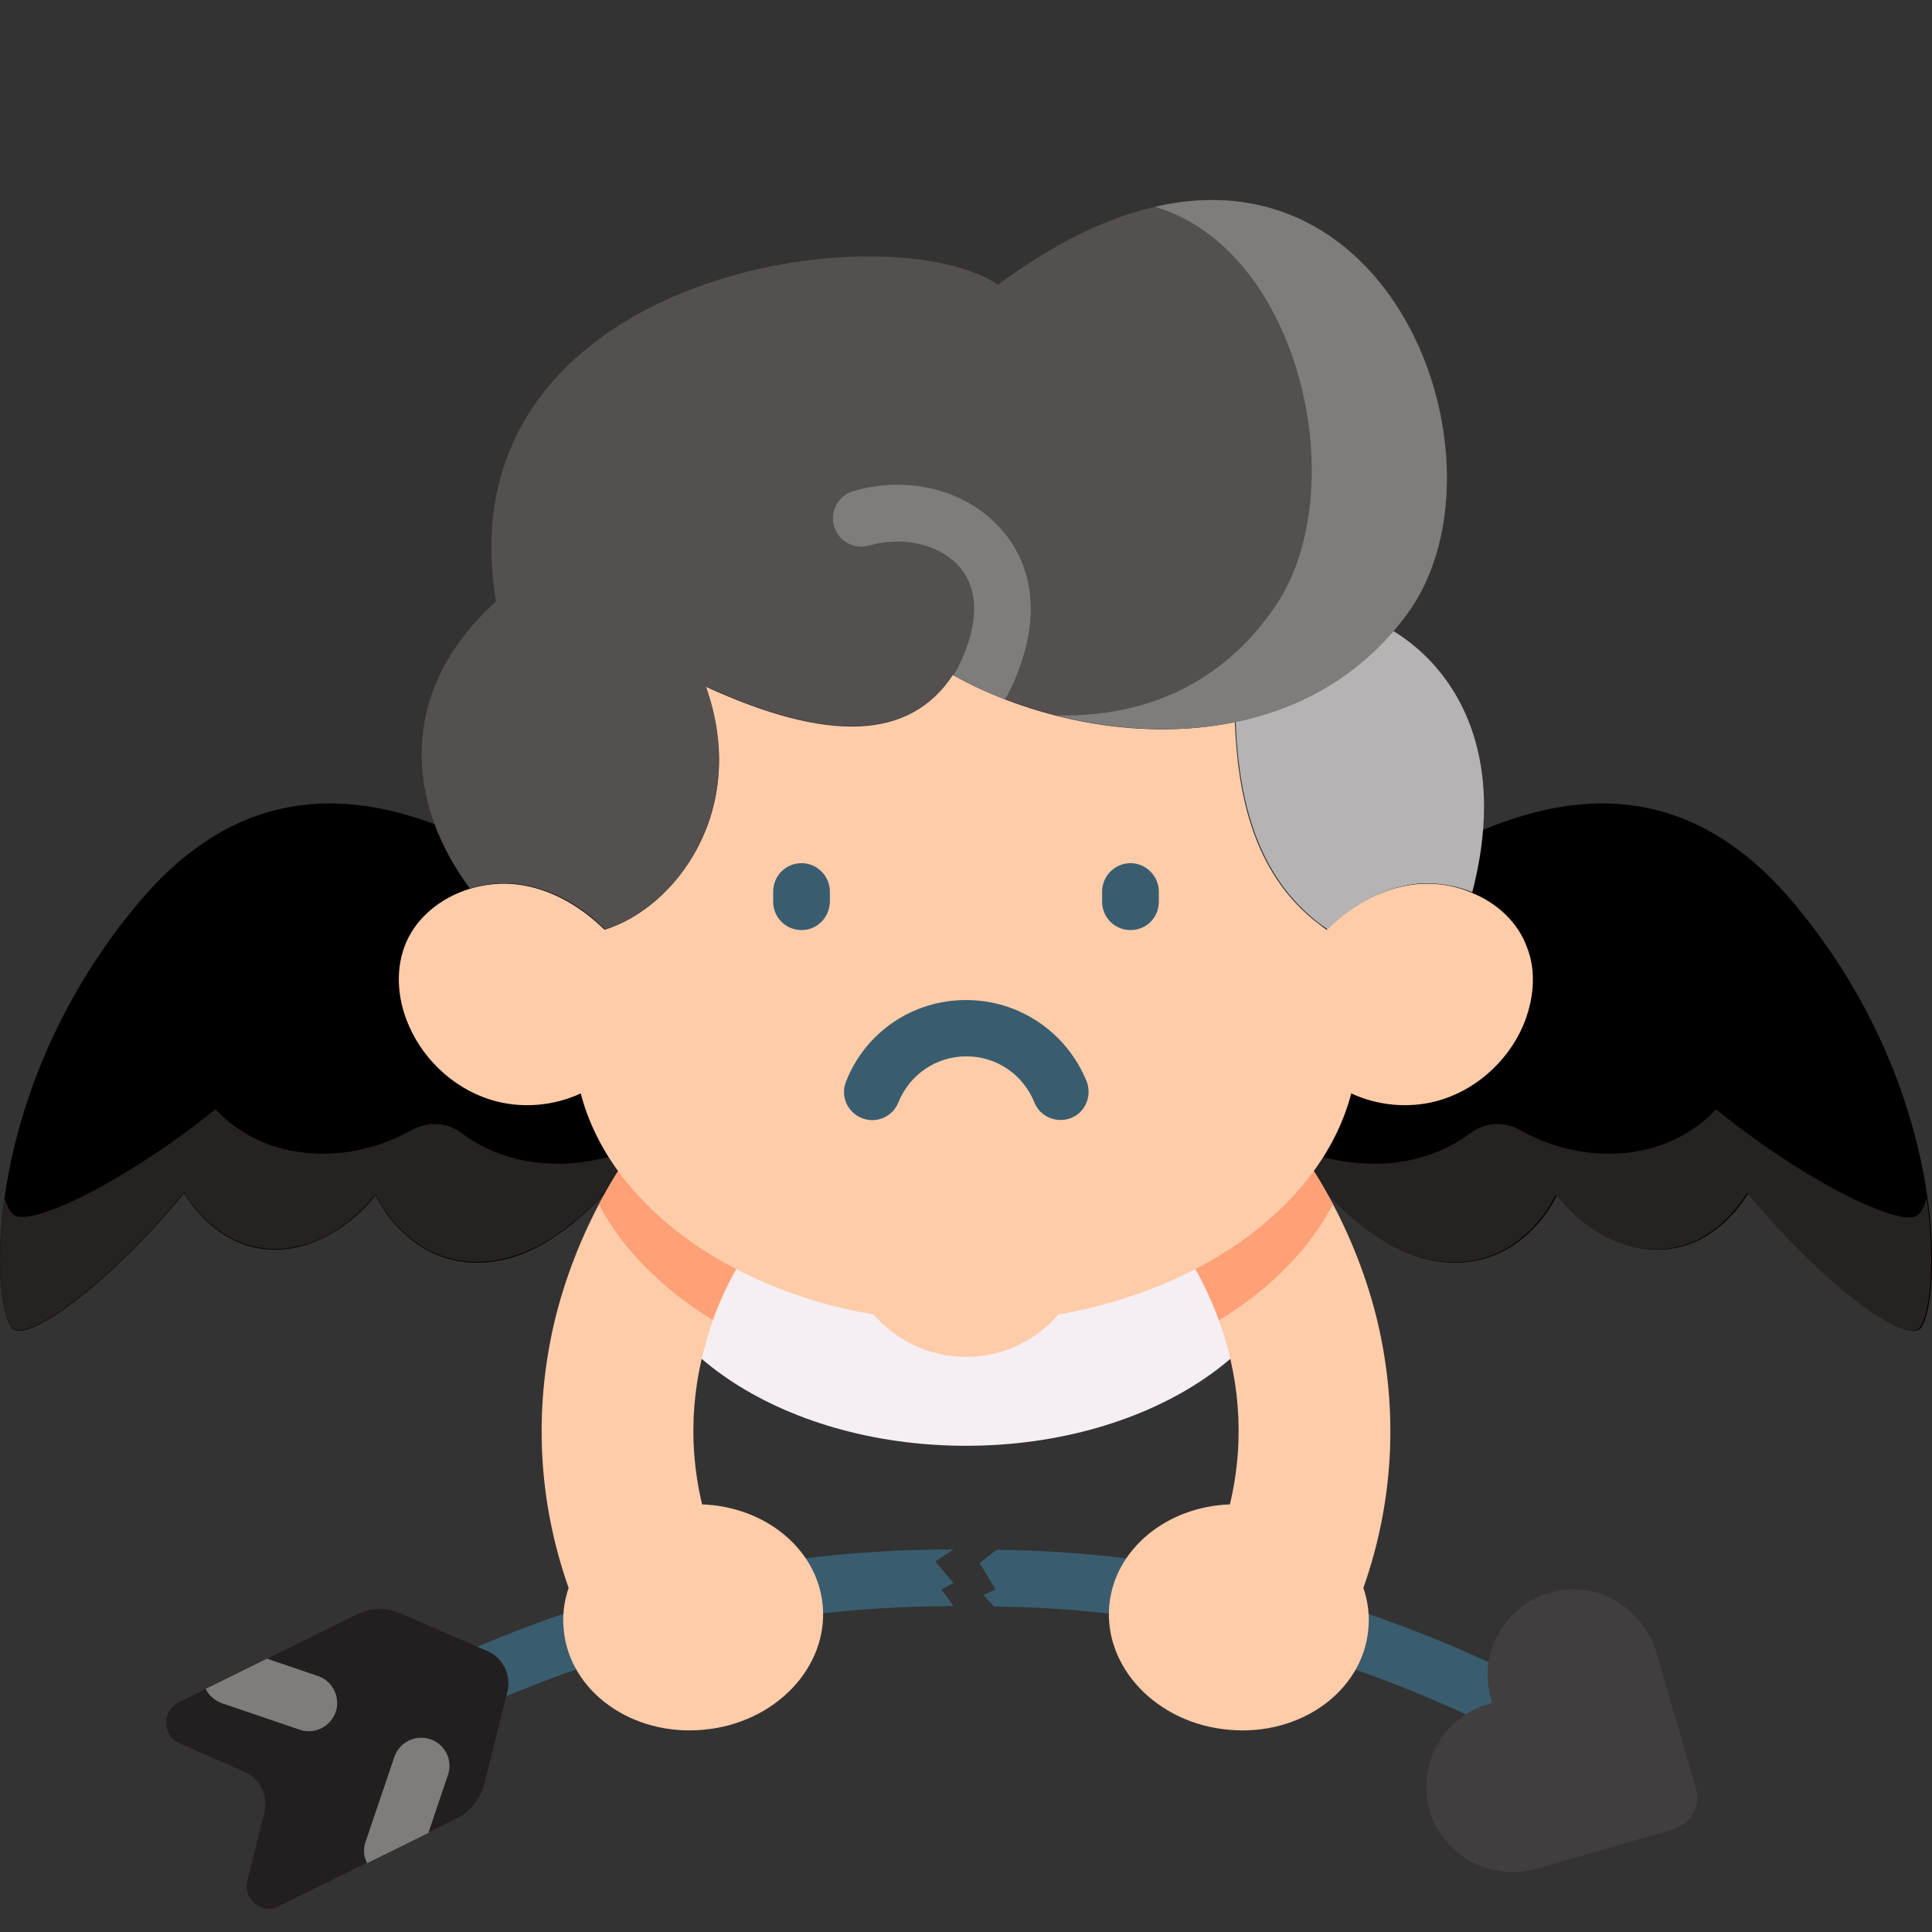 <?xml version="1.0" encoding="utf-8"?>
<!-- Generator: Adobe Illustrator 23.0.1, SVG Export Plug-In . SVG Version: 6.00 Build 0)  -->
<svg version="1.1" id="Layer_1" xmlns="http://www.w3.org/2000/svg" xmlns:xlink="http://www.w3.org/1999/xlink" x="0px" y="0px"
	 viewBox="0 0 511 511" style="enable-background:new 0 0 511 511;" xml:space="preserve">
<rect x="0" y="0" width="511" height="511" fill="#333333" stroke="none"/>
<style type="text/css">
	.st0{fill:#395D6E;}
	.st1{fill:#262222;}
	.st2{fill:#F5EEF3;}
	.st3{fill:#FFCCA9;}
	.st4{fill:#FFA076;}
	.st5{fill:#B5B3B3;}
	.st6{fill:#53504F;}
	.st7{fill:#7F7C7C;}
	.st8{fill:#403E3E;}
	.st9{fill:#231F20;}
</style>
<path class="st0" d="M252.2,424.8c-53.7,0-103.6,13.6-150.6,39.5c-3.6,2-8.2,0.7-10.2-3c-2-3.6-0.7-8.2,3-10.2
	c49.2-27.1,101.6-41.3,157.8-41.3l-4.8,3.2l4.8,5.7l-3.2,1.7L252.2,424.8z"/>
<path class="st0" d="M260.1,421.9l3.2-1.5l-4.2-7l4.5-3.5c54.7,0.7,105.1,15,153,41.3c3.6,2,4.9,6.5,3,10.2
	c-1.4,2.5-3.9,3.9-6.6,3.9c-1.2,0-2.5-0.3-3.6-0.9c-45.9-25.2-94.1-38.9-146.5-39.5L260.1,421.9z"/>
<path d="M474.3,238.7c-43.5-51.8-95.7-14.8-128.5,9l0.8,63c6.6,7.5,13.6,14.4,21.7,18.8s17.4,6,26.2,2.8c6.9-2.5,13.3-8.3,17.3-16.1
	c2,2.5,4.2,4.7,6.6,6.6c8.3,6.8,18.8,9.8,28.6,6.2c5.9-2.2,11.5-7,15.4-13.4c20.1,24.3,42.1,40.4,45.7,35.6
	C513.6,343.6,515.7,288,474.3,238.7z"/>
<path class="st1" d="M374.5,306.5c5.2-1.3,10.2-3.6,14.4-6.8c3.8-2.9,9-3.2,13.2-0.8c0.1,0.1,0.2,0.1,0.3,0.2
	c9.7,5.4,22,7.7,33.5,4.8c6.9-1.7,13.4-5.5,18-10.5c23.5,19.1,49.3,31.7,53.4,27.9c0.9-0.8,1.7-2.3,2.3-4.4
	c2.5,17.8,0.7,30.9-1.8,34.2c-3.5,4.8-25.6-11.2-45.7-35.6c-3.9,6.4-9.5,11.2-15.4,13.4c-9.8,3.6-20.4,0.7-28.6-6.2
	c-2.4-1.9-4.5-4.2-6.6-6.6c-4,7.8-10.4,13.6-17.3,16.1c-8.8,3.2-18.1,1.5-26.2-2.8s-15.2-11.3-21.7-18.8l-0.1-5.6
	C355.3,307.9,365.2,308.8,374.5,306.5z"/>
<path d="M36.7,238.7c43.5-51.8,95.7-14.8,128.6,9l-0.8,63c-6.6,7.5-13.6,14.4-21.7,18.8c-8.1,4.4-17.4,6-26.2,2.8
	c-6.9-2.5-13.3-8.3-17.3-16.1c-2,2.5-4.2,4.7-6.6,6.6c-8.3,6.8-18.8,9.8-28.6,6.2c-5.9-2.2-11.5-7-15.4-13.4
	C28.6,339.9,6.5,356,3,351.1C-2.6,343.6-4.7,288,36.7,238.7z"/>
<path class="st1" d="M136.5,306.5c-5.2-1.3-10.2-3.6-14.4-6.8c-3.8-2.9-9-3.2-13.2-0.8c-0.1,0.1-0.2,0.1-0.4,0.2
	c-9.7,5.4-22,7.7-33.5,4.8c-6.9-1.7-13.4-5.5-18-10.5C33.4,312.4,7.7,325,3.5,321.2c-0.9-0.8-1.7-2.3-2.3-4.4
	c-2.5,17.8-0.7,30.9,1.8,34.2c3.5,4.8,25.6-11.2,45.7-35.6c3.9,6.4,9.5,11.2,15.4,13.4c9.8,3.6,20.4,0.7,28.6-6.2
	c2.4-1.9,4.5-4.2,6.6-6.6c4,7.8,10.4,13.6,17.3,16.1c8.8,3.2,18.1,1.5,26.2-2.8c8.1-4.4,15.2-11.3,21.7-18.8l0.1-5.6
	C155.7,307.9,145.8,308.8,136.5,306.5z"/>
<path class="st2" d="M344.6,321.9c0-33.4-39.9-60.5-89.1-60.5c-49.2,0-89.1,27.1-89.1,60.5c0,33.4,39.9,60.5,89.1,60.5
	C304.7,382.4,344.6,355.3,344.6,321.9z"/>
<path class="st3" d="M360.6,420c1.2,3.5,1.7,7.2,1.3,11c-1.5,16.4-18.1,28.3-37,26.5c-18.9-1.7-33-16.5-31.5-32.9
	c1.4-14.9,15.2-26.1,31.9-26.7c8.7-36.4-9-67-23-81c-7.8-7.8-7.9-20.5-0.1-28.4s20.5-7.9,28.4-0.1c16,15.9,28.3,38.3,33.8,61.4
	C369.9,373.4,368.6,397.3,360.6,420z M150.4,420c-1.2,3.5-1.7,7.2-1.3,11c1.5,16.4,18.1,28.3,37,26.5c18.9-1.7,33-16.5,31.5-32.9
	c-1.4-14.9-15.2-26.1-31.9-26.7c-8.7-36.4,9-67,23-81c7.8-7.8,7.9-20.5,0.1-28.4c-7.8-7.8-20.5-7.9-28.4-0.1
	c-16,15.9-28.3,38.3-33.8,61.4C141.1,373.4,142.4,397.3,150.4,420z"/>
<path d="M358.4,272c-2.6,0-5.2-1.4-6.6-3.9c-2-3.6-0.7-8.2,3-10.2c8.2-4.5,17.4-7,26.7-7.3c4.1-0.1,7.6,3.1,7.7,7.3
	c0.1,4.1-3.1,7.6-7.3,7.7c-7,0.2-13.8,2.1-19.9,5.4C360.8,271.7,359.6,272,358.4,272z"/>
<path d="M152.6,272c-1.2,0-2.5-0.3-3.6-0.9c-6.1-3.3-13-5.2-19.9-5.4c-4.1-0.1-7.4-3.6-7.3-7.7c0.1-4.1,3.5-7.4,7.7-7.3
	c9.3,0.3,18.6,2.8,26.7,7.3c3.6,2,4.9,6.5,3,10.2C157.8,270.6,155.3,272,152.6,272z"/>
<path class="st4" d="M208.7,288.6c-7.8-7.8-20.5-7.9-28.4-0.1c-8.5,8.5-16,18.8-21.9,30.1c6.3,11.9,16.8,22.4,30.1,30.5
	c5.1-14,13-25.2,20.1-32.2C216.5,309.2,216.5,296.5,208.7,288.6z"/>
<path class="st4" d="M352.5,318.6c-5.9-11.3-13.4-21.6-21.9-30.1c-7.8-7.8-20.5-7.8-28.4,0.1c-7.8,7.8-7.8,20.5,0.1,28.4
	c7,7,15,18.2,20.1,32.2C335.8,341.1,346.2,330.6,352.5,318.6z"/>
<path class="st3" d="M402.8,271.4c-4.2,9.6-12.9,17.3-23.1,19.9c-7.4,1.9-15.4,1.1-22.3-2.1c-7.5,28.7-38.1,51.6-77.5,58.5
	c-5.9,6.9-14.7,11.2-24.4,11.2c-9.8,0-18.5-4.4-24.4-11.2c-39.4-6.8-70-29.7-77.5-58.5c-6.9,3.2-14.9,4-22.3,2.1
	c-10.2-2.6-18.9-10.3-23.1-19.9c-2.9-6.5-3.7-14.1-1.3-20.8c2.7-7.6,9.5-13.1,17.3-15.5c4.2-1.3,8.8-1.7,13.1-1.1
	c8.6,1.2,16.4,5.8,22.6,11.9c18.3-5.5,38.6-31.2,26.7-64.3c32.6,15,54.2,14.1,65.4-3.1c19.2,10.9,48.1,18,74.6,12.5
	c0.8,18.9,4.7,41.5,24.3,54.9c6.2-6.2,14-10.7,22.6-11.9c5.3-0.7,10.8,0,15.7,2.1c6.7,2.7,12.3,7.8,14.7,14.5
	C406.5,257.2,405.6,264.8,402.8,271.4z"/>
<path class="st0" d="M212,246c-4.1,0-7.5-3.3-7.5-7.5v-2.7c0-4.1,3.3-7.5,7.5-7.5c4.1,0,7.5,3.4,7.5,7.5v2.7
	C219.4,242.7,216.1,246,212,246z"/>
<path class="st0" d="M299,246c-4.1,0-7.5-3.3-7.5-7.5v-2.7c0-4.1,3.4-7.5,7.5-7.5c4.1,0,7.5,3.4,7.5,7.5v2.7
	C306.5,242.7,303.2,246,299,246z"/>
<path class="st0" d="M255.5,264.5c14.1,0,26.6,8.5,31.9,21.5c1.5,3.8-0.3,8.2-4.1,9.7c-3.8,1.5-8.2-0.3-9.7-4.1
	c-3-7.4-10-12.2-18-12.2c-8,0-15,4.8-18,12.2c-1.5,3.8-5.9,5.7-9.7,4.1c-3.8-1.5-5.7-5.9-4.1-9.7C228.9,273,241.4,264.5,255.5,264.5
	z"/>
<path class="st5" d="M389.4,236c-4.9-2-10.5-2.8-15.7-2.1c-8.6,1.2-16.4,5.8-22.6,11.9c-25.6-17.6-24.5-50.9-24.4-71.1
	c0,0,1.1-17,24.4-14.1C373.3,163.4,402.1,187.3,389.4,236z"/>
<path class="st6" d="M371.9,162.7c-12.1,16.1-28.1,24.7-45.2,28.2c-26.6,5.5-55.4-1.6-74.6-12.5c-11.2,17.1-32.8,18.1-65.4,3.1
	c11.8,33.1-8.5,58.8-26.7,64.3c-6.2-6.2-14-10.7-22.6-11.9c-4.4-0.6-8.9-0.2-13.1,1.1c-16.2-21.6-20.1-51.6,6.9-75.9
	C116.7,72.5,234.1,55.4,264,75.3C358.4,5.2,405.5,118,371.9,162.7z"/>
<path class="st7" d="M305.5,54.7c38.5,11.4,52.5,74.6,32.1,105.2c-10.5,15.7-24.4,24.1-39.2,27.5c-6.2,1.4-12.6,2-19,1.8
	c14.9,3.8,31.5,5,47.4,1.8c17-3.5,33.1-12.1,45.1-28.2C400.1,125.1,371.3,39.5,305.5,54.7z"/>
<path class="st7" d="M225.7,129.9c-4,1.2-6.2,5.3-5.1,9.3c1.2,4,5.3,6.2,9.3,5.1c8.6-2.5,18-0.5,23.3,5c4.7,4.9,5.7,12,2.9,20.7
	c-1,2.9-2.2,5.9-3.9,8.6c4.1,2.3,8.7,4.5,13.6,6.4c1.9-3.3,3.4-6.8,4.5-10.3c4.6-14,2.3-26.7-6.4-35.7
	C254.7,129.3,239.7,125.8,225.7,129.9z"/>
<path class="st8" d="M410.2,421.2c-6.2,1.7-11,5.8-13.9,10.9c-2.8,5.1-3.7,11.2-1.9,17.3l0.3,1l-1,0.3c-6,1.7-10.8,5.8-13.6,10.8
	c-2.9,5.2-3.7,11.4-1.9,17.6c3.6,12,16.5,18.6,28.5,15.1l36-10.4c4.5-1.3,7.2-6.1,5.9-10.6l-10.4-35.9
	C434.7,425.2,422.2,417.8,410.2,421.2z"/>
<path class="st9" d="M65.4,497.5l4.5-18.1c1.1-4.4-1.2-9-5.3-10.8l-17.1-7.5c-4.7-2-4.8-8.6-0.3-10.8L94.4,427
	c3.6-1.8,7.8-1.9,11.5-0.3l23,10c4.2,1.8,6.4,6.4,5.3,10.8l-6.1,24.4c-1,3.9-3.6,7.2-7.2,9l-47.2,23.3
	C69.3,506.5,64.2,502.4,65.4,497.5z"/>
<path class="st7" d="M113.8,460c-3.9-1.3-8.2,0.8-9.5,4.7l-7.6,22.4c-0.7,2-0.5,4,0.4,5.7l16.2-8l5.2-15.4
	C119.8,465.5,117.7,461.3,113.8,460z"/>
<path class="st7" d="M81.7,457.9c3.1,0,6-2,7.1-5.1c1.3-3.9-0.8-8.2-4.7-9.5l-13.5-4.6l-16.2,8c0.8,1.7,2.4,3.1,4.3,3.8l20.6,7
	C80.1,457.8,80.9,457.9,81.7,457.9z"/>
</svg>
